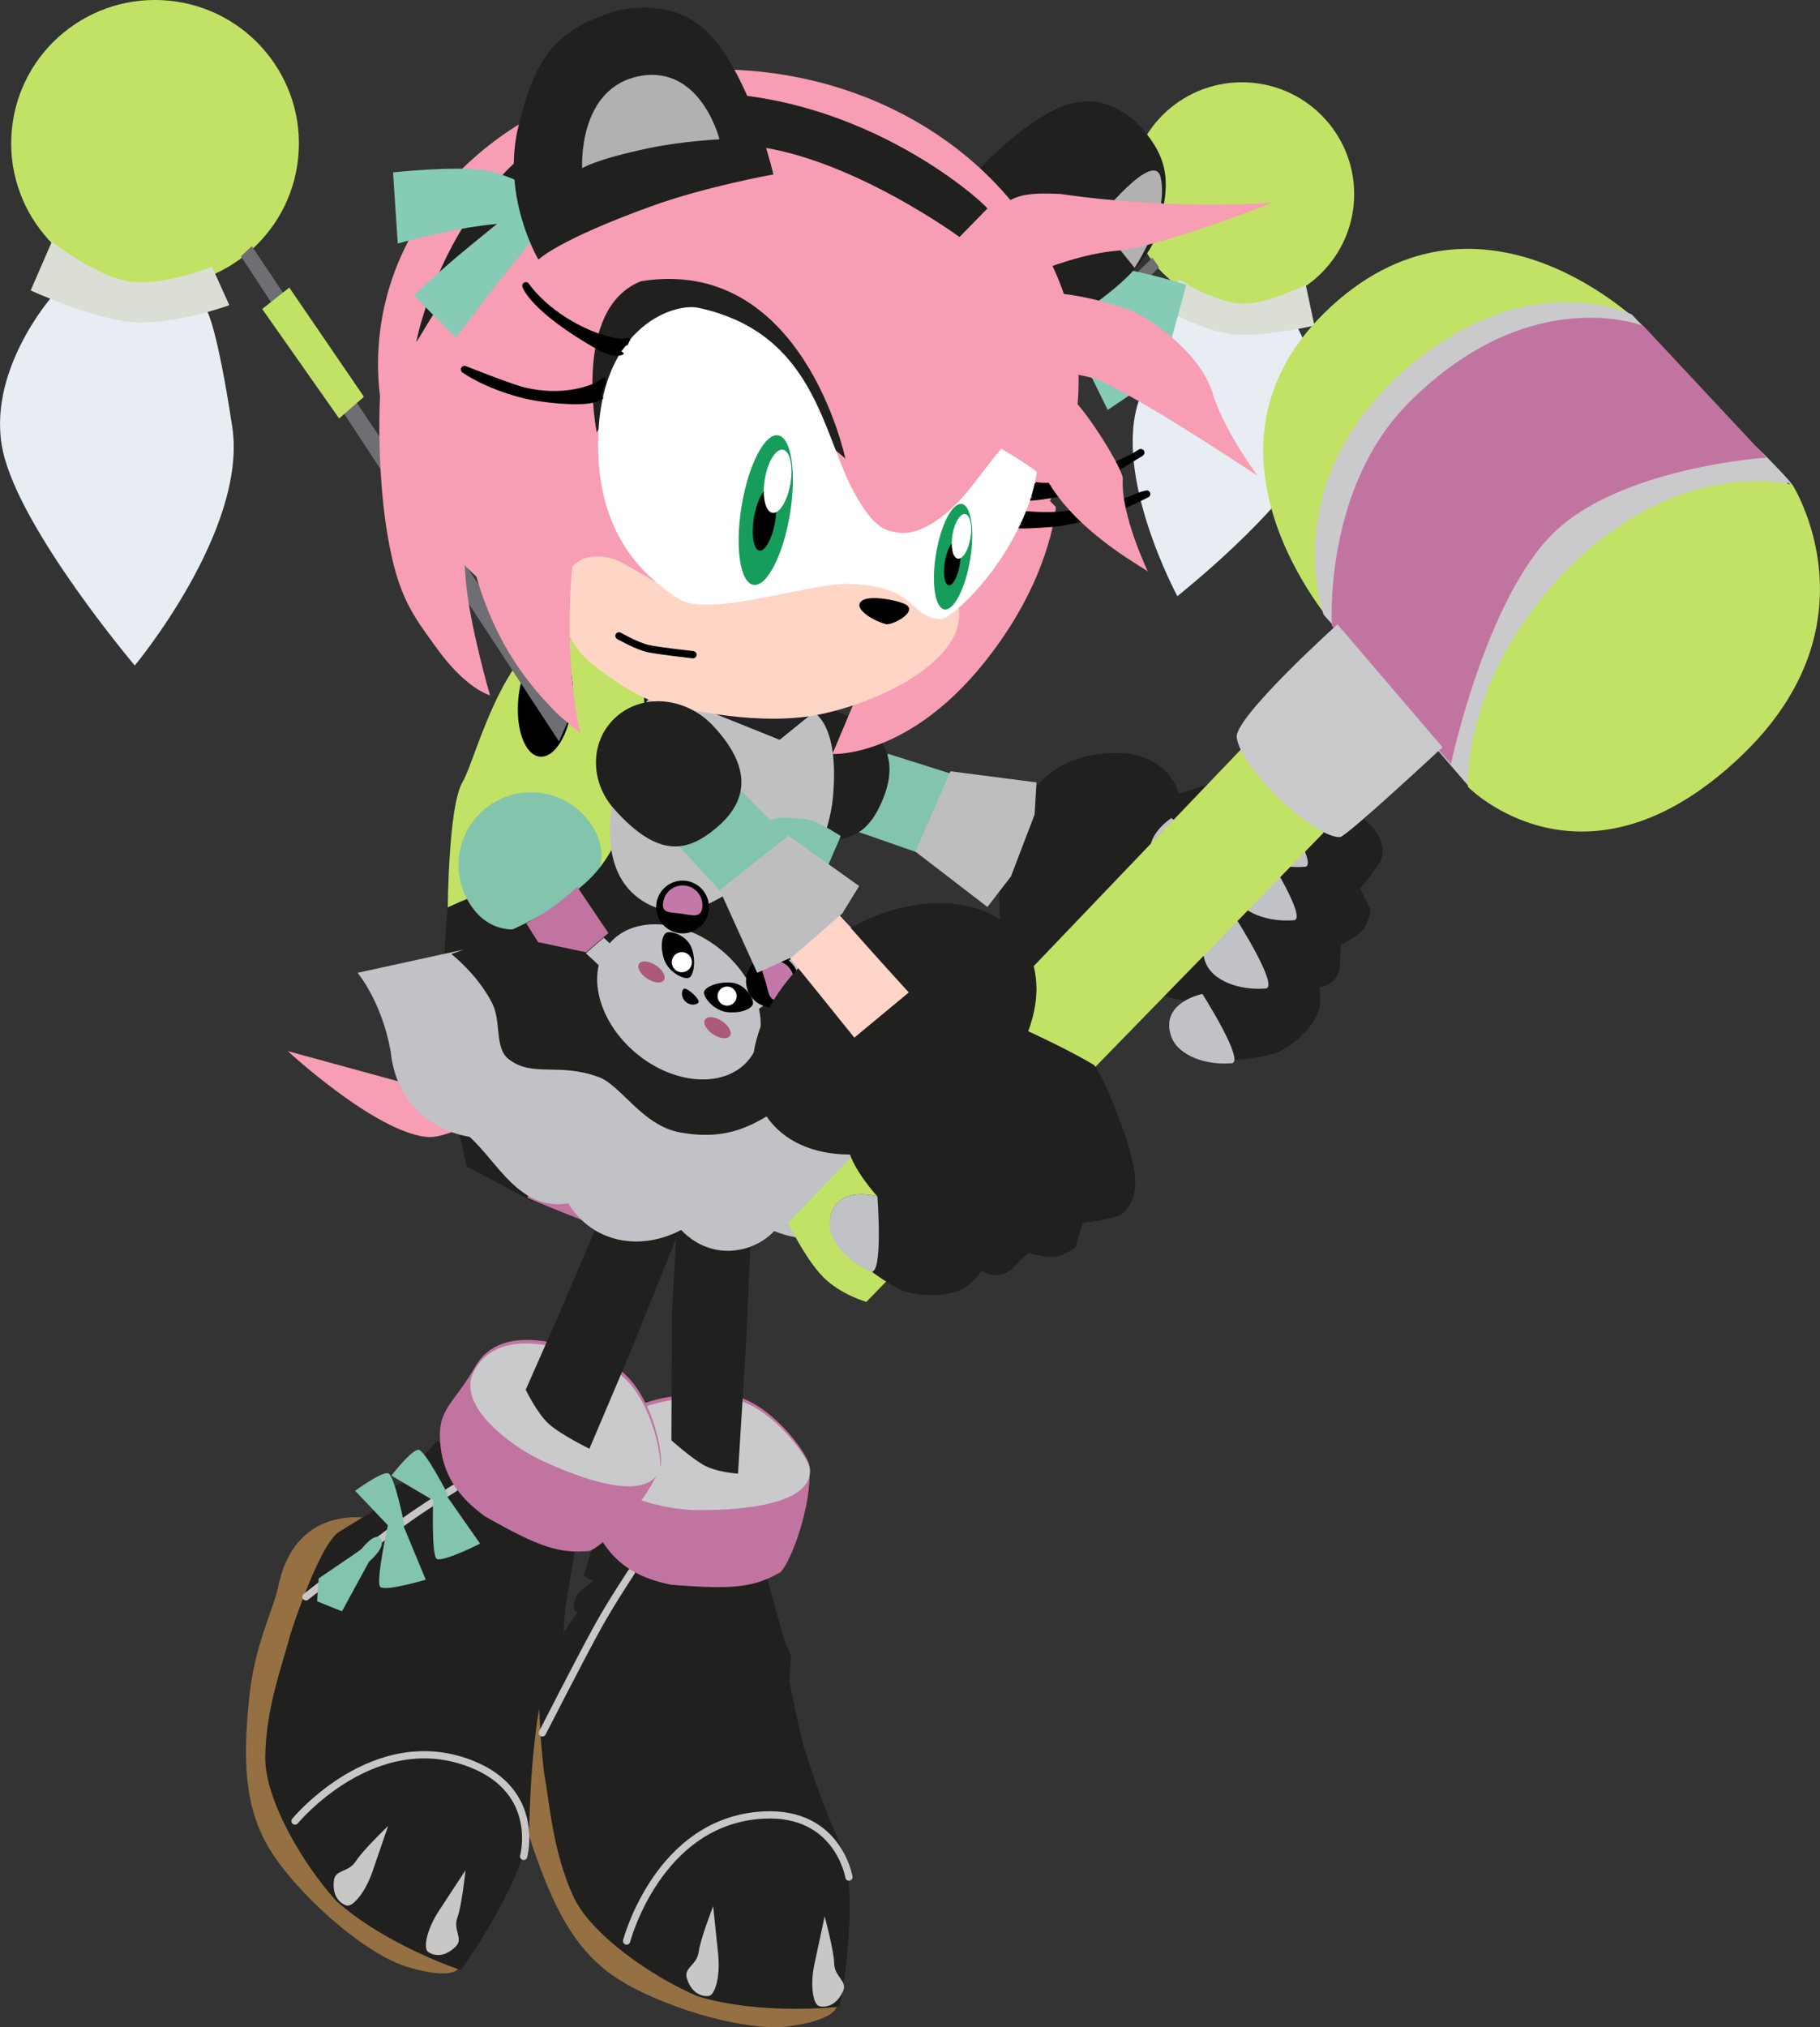 <svg version="1.1" xmlns="http://www.w3.org/2000/svg" xmlns:xlink="http://www.w3.org/1999/xlink" width="31.369" height="34.923" viewBox="0,0,31.369,34.923"><rect x="0" y="0" width="31.369" height="34.923" fill="#333333" stroke="none"/><g transform="translate(-227.065,-165.42)"><g data-paper-data="{&quot;isPaintingLayer&quot;:true}" fill-rule="nonzero" stroke-miterlimit="10" stroke-dasharray="" stroke-dashoffset="0" style="mix-blend-mode: normal"><g data-paper-data="{&quot;index&quot;:null}" stroke-linejoin="miter"><path d="M241.465,199.855c0,0 0.27,0.325 -0.824,0.476c-0.787,0.09 -2.24,-0.359 -2.975,-0.852c-0.735,-0.493 -1.087,-1.289 -1.401,-2.19c-0.314,-0.901 -0.263,-1.563 -0.36,-1.98c-0.345,-1.483 1.017,-1.746 1.017,-1.746c0,0 -0.169,4.183 0.503,4.695c0.829,0.632 2.785,1.596 2.785,1.596z" fill="#947043" stroke="none" stroke-width="0" stroke-linecap="butt"/><path d="M240.566,193.623l0.133,0.337l-0.028,0.421c0,0 0.169,0.891 0.277,1.223c0.132,0.409 0.272,0.85 0.677,1.772c0.234,1.046 -0.089,2.614 -0.089,2.614c0,0 -1.338,0.157 -2.448,-0.18c-0.815,-0.348 -1.849,-1.077 -2.143,-1.723c-0.349,-0.766 -0.404,-1.576 -0.498,-2.099c-0.011,-0.06 -0.199,-1.635 0.016,-1.966c0.215,-0.331 0.562,-0.834 0.562,-0.834c0,0 -0.149,0.007 -0.01,-0.299c0.032,-0.07 0.28,-0.23 0.28,-0.23l-0.172,-0.088l0.215,-0.689l2.948,0.72z" fill="#20201f" stroke="none" stroke-width="0" stroke-linecap="butt"/><path d="M236.413,195.273c0,0 0.681,-1.333 0.966,-1.846c0.225,-0.404 0.568,-0.923 0.568,-0.923" fill="none" stroke="#c8c7c6" stroke-width="0.125" stroke-linecap="round"/><path d="M237.398,190.444c0.082,-0.931 1.404,-1.05 2.15,-1.006c0.746,0.044 1.447,1.038 1.464,1.221c0.064,0.698 -0.333,1.705 -0.498,1.848c-0.45,0.255 -0.787,0.303 -1.882,0.214c-0.595,-0.118 -0.987,-0.372 -1.251,-0.859c-0.264,-0.487 -0.048,-0.677 0.017,-1.418z" fill="#c274a1" stroke="none" stroke-width="0" stroke-linecap="butt"/><path d="M237.41,190.505c0.082,-0.931 1.404,-1.05 2.15,-1.006c0.746,0.044 1.447,1.038 1.464,1.221c0.064,0.698 -1.495,0.719 -1.967,0.715c-0.387,-0.003 -1.712,-0.189 -1.647,-0.93z" fill="#cacacd" stroke="none" stroke-width="0" stroke-linecap="butt"/><path d="M239.107,199.048c0.03,-0.229 0.25,-0.789 0.25,-0.789c0,0 0.046,0.444 0.086,0.83c0.04,0.386 -0.055,0.694 -0.156,0.715c-0.064,0.013 -0.287,0.006 -0.384,-0.303c-0.058,-0.184 0.174,-0.224 0.204,-0.453z" fill="#c8c7c6" stroke="none" stroke-width="0" stroke-linecap="butt"/><path d="M237.865,198.859c0,0 0.545,-2.083 2.367,-2.171c1.279,-0.062 1.465,1.069 1.465,1.069" fill="none" stroke="#c8c7c6" stroke-width="0.125" stroke-linecap="round"/><path d="M241.279,198.436c0,0 0.158,0.58 0.164,0.811c0.005,0.231 0.231,0.296 0.153,0.473c-0.13,0.296 -0.353,0.279 -0.415,0.259c-0.099,-0.031 -0.159,-0.348 -0.078,-0.727c0.082,-0.38 0.175,-0.816 0.175,-0.816z" data-paper-data="{&quot;index&quot;:null}" fill="#c8c7c6" stroke="none" stroke-width="0" stroke-linecap="butt"/></g><path d="M240.092,184.763l-0.165,3.744l-0.142,2.3c0,0 -0.38,-0.022 -0.606,-0.156c-0.226,-0.134 -0.542,-0.418 -0.542,-0.418l0.011,-2.246l0.197,-3.458z" data-paper-data="{&quot;index&quot;:null}" fill="#20201f" stroke="none" stroke-width="0" stroke-linecap="butt" stroke-linejoin="miter"/><g data-paper-data="{&quot;index&quot;:null}" stroke-linejoin="miter"><path d="M233.86,198.68l1.138,0.528c0,0 0.109,0.408 -0.947,0.086c-0.752,-0.249 -1.882,-1.267 -2.342,-2.023c-0.46,-0.756 -0.445,-1.627 -0.352,-2.576c0.093,-0.95 0.418,-1.529 0.505,-1.948c0.31,-1.491 1.656,-1.157 1.656,-1.157c0,0 -1.91,3.725 -1.515,4.472c0.487,0.922 1.857,2.618 1.857,2.618z" fill="#947043" stroke="none" stroke-width="0" stroke-linecap="butt"/><path d="M236.8,193.175l-0.021,0.361l-0.202,0.37c0,0 -0.22,0.879 -0.263,1.226c-0.052,0.427 -0.11,0.886 -0.13,1.892c-0.227,1.047 -1.179,2.335 -1.179,2.335c0,0 -1.28,-0.42 -2.146,-1.192c-0.594,-0.658 -1.226,-1.754 -1.222,-2.464c0.005,-0.842 0.295,-1.6 0.429,-2.114c0.015,-0.059 0.506,-1.567 0.84,-1.777c0.334,-0.21 0.86,-0.52 0.86,-0.52c0,0 -0.138,-0.057 0.117,-0.275c0.058,-0.05 0.351,-0.091 0.351,-0.091l-0.119,-0.152l0.485,-0.535l2.373,1.891z" fill="#20201f" stroke="none" stroke-width="0" stroke-linecap="butt"/><path d="M232.338,192.929c0,0 1.178,-0.924 1.652,-1.269c0.374,-0.273 0.903,-0.599 0.903,-0.599" fill="none" stroke="#c8c7c6" stroke-width="0.125" stroke-linecap="round"/><path d="M235.259,188.959c0.465,-0.811 1.715,-0.363 2.374,-0.01c0.659,0.354 0.877,1.55 0.816,1.723c-0.235,0.66 -1.019,1.407 -1.228,1.468c-0.515,0.043 -0.842,-0.055 -1.798,-0.597c-0.491,-0.357 -0.739,-0.752 -0.774,-1.305c-0.035,-0.553 0.24,-0.634 0.611,-1.28z" fill="#c274a1" stroke="none" stroke-width="0" stroke-linecap="butt"/><path d="M235.245,189.02c0.465,-0.811 1.715,-0.363 2.374,-0.01c0.659,0.354 0.877,1.55 0.816,1.723c-0.235,0.66 -1.659,0.025 -2.085,-0.177c-0.349,-0.165 -1.475,-0.891 -1.104,-1.536z" fill="#cacacd" stroke="none" stroke-width="0" stroke-linecap="butt"/><path d="M233.197,197.486c0.124,-0.196 0.558,-0.61 0.558,-0.61c0,0 -0.145,0.422 -0.271,0.789c-0.126,0.367 -0.341,0.607 -0.442,0.583c-0.063,-0.015 -0.263,-0.115 -0.221,-0.436c0.025,-0.191 0.252,-0.13 0.375,-0.326z" fill="#c8c7c6" stroke="none" stroke-width="0" stroke-linecap="butt"/><path d="M235.088,197.641c0,0 -0.061,0.598 -0.14,0.815c-0.079,0.218 0.109,0.359 -0.027,0.496c-0.228,0.23 -0.43,0.133 -0.48,0.092c-0.081,-0.065 -0.023,-0.382 0.19,-0.707c0.213,-0.325 0.458,-0.698 0.458,-0.698z" data-paper-data="{&quot;index&quot;:null}" fill="#c8c7c6" stroke="none" stroke-width="0" stroke-linecap="butt"/><path d="M232.15,196.792c0,0 1.369,-1.661 3.059,-0.976c1.187,0.481 0.881,1.585 0.881,1.585" fill="none" stroke="#c8c7c6" stroke-width="0.125" stroke-linecap="round"/><g fill="#83c4ac" stroke="none" stroke-width="0" stroke-linecap="butt"><path d="M234.596,192.278c-0.104,-0.042 -0.063,-1.089 -0.063,-1.089l0.214,-0.023l0.593,0.847c0,0 -0.622,0.314 -0.744,0.265z"/><path d="M234.272,190.395c0.111,-0.015 0.522,0.79 0.522,0.79l-0.281,0.071l-0.702,-0.415c0,0 0.33,-0.429 0.461,-0.446z" data-paper-data="{&quot;index&quot;:null}"/><path d="M233.623,192.762c-0.095,-0.059 0.131,-1.082 0.131,-1.082l0.26,0.016l0.389,0.938c0,0 -0.667,0.199 -0.779,0.129z"/><path d="M233.752,190.8c0.111,0.016 0.286,0.903 0.286,0.903l-0.29,-0.009l-0.562,-0.591c0,0 0.435,-0.322 0.565,-0.303z" data-paper-data="{&quot;index&quot;:null}"/><path d="M232.53,193.007l0.028,-0.395l0.73,-0.497c0,0 0.246,-0.325 0.342,-0.183c0.096,0.142 -0.203,0.39 -0.203,0.39l-0.468,0.857z"/></g></g><path d="M239.475,184.871l-1.544,3.842l-0.707,1.665c0,0 -0.506,-0.247 -0.707,-0.434c-0.201,-0.186 -0.391,-0.583 -0.391,-0.583l0.546,-1.237l1.486,-3.472z" data-paper-data="{&quot;index&quot;:null}" fill="#20201f" stroke="none" stroke-width="0" stroke-linecap="butt" stroke-linejoin="miter"/><g data-paper-data="{&quot;index&quot;:null}" stroke="none" stroke-width="0" stroke-linecap="butt" stroke-linejoin="miter"><path d="M248.875,178.676c0.133,-0.027 1.082,0.425 1.475,0.69c0.215,0.145 0.617,0.412 0.531,0.838c-0.022,0.109 -0.373,0.521 -0.373,0.521l0.184,0.377c0,0 -0.05,0.245 -0.152,0.357c-0.102,0.112 -0.357,0.231 -0.357,0.231c0,0 -0.027,0.17 -0.021,0.292c0.019,0.401 -0.354,0.451 -0.354,0.451c0,0 0.047,0.289 -0.046,0.48c-0.148,0.303 -0.487,0.569 -0.709,0.646c-0.376,0.131 -1.48,0.237 -1.677,-0.077c-0.307,-0.489 0.335,-0.794 0.335,-0.794c0,0 -0.6,-0.05 -0.897,-0.263c-0.456,-0.327 -0.553,-0.678 -0.553,-0.678l0.441,-2.415c0,0 1.339,-0.487 2.172,-0.658z" fill="#20201f"/><path d="M243.828,179.077c1.158,0.47 2.381,0.882 2.381,0.882l-0.951,0.955c0,0 -1.484,-0.714 -1.951,-0.904c-0.766,-0.311 -1.753,-0.666 -2.89,-1.047c-0.285,-0.096 -0.4,-0.3 -0.315,-0.594c0.058,-0.198 0.191,-0.359 0.56,-0.286c1.112,0.22 2.357,0.666 3.167,0.995z" fill="#fed5c7"/><path d="M245.827,178.441c0.92,-0.187 1.749,0.125 1.638,1.468c-0.11,1.342 -1.062,2.478 -1.98,2.691c-0.918,0.213 -1.271,-0.939 -1.184,-2.003c0.087,-1.064 0.606,-1.969 1.526,-2.156z" fill="#20201f"/><path d="M248.293,183.737c-0.414,0.036 -0.928,-0.111 -1.047,-0.478c-0.185,-0.573 0.543,-0.716 0.543,-0.716c0,0 0.747,1.174 0.504,1.195z" fill="#c0c2c6"/><path d="M248.879,182.449c-0.414,0.036 -0.928,-0.111 -1.047,-0.478c-0.185,-0.573 0.543,-0.716 0.543,-0.716c0,0 0.747,1.174 0.504,1.195z" fill="#c0c2c6"/><path d="M249.366,181.273c-0.414,0.036 -0.928,-0.111 -1.047,-0.478c-0.185,-0.573 0.543,-0.716 0.543,-0.716c0,0 0.747,1.174 0.504,1.195z" fill="#c0c2c6"/><path d="M247.253,179.513c0,0 1.125,0.819 0.906,0.928c-0.372,0.184 -0.904,0.237 -1.149,-0.062c-0.381,-0.466 0.243,-0.865 0.243,-0.865z" fill="#c0c2c6"/><path d="M249.558,180.352c-0.414,0.036 -0.928,-0.111 -1.047,-0.478c-0.185,-0.573 0.543,-0.716 0.543,-0.716c0,0 0.747,1.174 0.504,1.195z" fill="#c0c2c6"/><g><path d="M242.875,180.106l-1.077,-0.376l0.572,-1.324l1.093,0.345z" fill="#83c4ac"/><path d="M241.419,177.651c1.041,0.358 1.097,0.965 0.864,1.535c-0.233,0.57 -0.608,0.937 -1.707,0.528c-0.618,-0.23 -0.931,-0.879 -0.698,-1.449c0.233,-0.57 0.917,-0.829 1.541,-0.614z" fill="#20201f"/><path d="M244.897,179.453l-0.408,1.067l-0.405,0.525l-1.241,-0.954l0.604,-1.384l1.483,0.192z" fill="#bebec0"/></g></g><g data-paper-data="{&quot;index&quot;:null}" stroke-width="0" stroke-linecap="butt" stroke-linejoin="miter"><g data-paper-data="{&quot;index&quot;:null}"><path d="M248.282,170.679c-1.062,-0.106 -1.838,-1.049 -1.733,-2.107c0.105,-1.058 1.052,-1.83 2.114,-1.725c1.062,0.106 1.838,1.049 1.733,2.107c-0.105,1.058 -1.052,1.83 -2.114,1.725z" fill="#c2e266" stroke="none"/><path d="M248.363,170.586c-0.656,-0.065 -1.135,-0.648 -1.07,-1.302c0.065,-0.654 0.65,-1.131 1.306,-1.066c0.656,0.065 1.135,0.648 1.07,1.302c-0.065,0.654 -0.65,1.131 -1.306,1.066z" fill="#c2e266" stroke="#000000"/><path d="M247.358,175.691c0,0 -1.13,-2.09 -0.653,-3.401c0.46,-1.263 0.632,-1.45 0.632,-1.45l2.091,0.223c0,0 0.673,1.17 0.229,2.164c-0.445,0.994 -2.3,2.464 -2.3,2.464z" fill="#e8edf4" stroke="#000000"/><path d="M248.33,171.181c-0.581,-0.06 -1.265,-0.484 -1.265,-0.484l0.329,-0.46c0,0 0.602,0.394 1.057,0.413c0.454,0.019 1.12,-0.321 1.12,-0.321l0.149,0.7c0,0 -0.882,0.204 -1.39,0.151z" fill="#dbded5" stroke="#000000"/></g><g data-paper-data="{&quot;index&quot;:null}" stroke="none"><path d="M242.219,175.103c-0.041,0.416 -0.237,0.736 -0.437,0.716c-0.2,-0.02 -0.329,-0.373 -0.288,-0.788c0.041,-0.416 0.237,-0.736 0.437,-0.716c0.2,0.02 0.329,0.373 0.288,0.788z" fill="#000000"/><path d="M240.011,179.424c0.209,0.021 0.769,2.234 0.769,2.234c0,0 -1.078,0.227 -1.287,0.206c-0.209,-0.021 -0.439,-1.257 -0.421,-1.44c0.018,-0.183 0.73,-1.022 0.938,-1.001z" fill="#807d5a"/><path d="M241.569,175.567l-0.07,-0.321l5.427,-5.387l0.116,0.164z" fill="#6e6e73"/><path d="M246.322,170.306l0.3,0.354l-1.303,1.238l-0.27,-0.351z" fill="#c2e266"/></g></g><g data-paper-data="{&quot;index&quot;:null}" stroke-width="0" stroke-linecap="butt" stroke-linejoin="miter"><g data-paper-data="{&quot;index&quot;:null}"><path d="M227.27,167.645c0.135,-1.358 1.349,-2.348 2.712,-2.213c1.363,0.136 2.358,1.346 2.223,2.703c-0.135,1.358 -1.349,2.348 -2.712,2.213c-1.363,-0.136 -2.358,-1.346 -2.223,-2.703z" fill="#c2e266" stroke="none"/><path d="M229.415,170.21c-0.842,-0.084 -1.457,-0.832 -1.373,-1.67c0.083,-0.839 0.833,-1.451 1.675,-1.367c0.842,0.084 1.457,0.831 1.373,1.67c-0.083,0.839 -0.833,1.451 -1.675,1.367z" fill="#c2e266" stroke="#000000"/><path d="M227.952,170.542l2.687,0.248c0,0 0.17,0.279 0.429,1.983c0.269,1.77 -1.68,4.112 -1.68,4.112c0,0 -1.961,-2.317 -2.27,-3.68c-0.308,-1.363 0.834,-2.664 0.834,-2.664z" fill="#e8edf4" stroke="#000000"/><path d="M229.305,170.966c-0.653,-0.062 -1.711,-0.542 -1.711,-0.542l0.365,-0.842c0,0 0.751,0.596 1.327,0.687c0.576,0.091 1.433,-0.253 1.433,-0.253l0.298,0.661c0,0 -0.967,0.36 -1.713,0.289z" fill="#dbded5" stroke="#000000"/></g><g data-paper-data="{&quot;index&quot;:null}" stroke="none"><path d="M235.038,178.89c0.247,-0.402 0.784,-2.827 2.065,-2.66c0.199,0.026 1.609,1.47 1.739,2.535c0.177,1.448 -0.961,2.631 -0.961,2.631l-3.098,-0.328c0,0 0.009,-1.776 0.256,-2.178z" fill="#c2e266"/><path d="M236.561,176.525c0.257,0.026 0.422,0.478 0.369,1.011c-0.053,0.533 -0.304,0.945 -0.561,0.919c-0.257,-0.026 -0.422,-0.478 -0.369,-1.011c0.053,-0.533 0.304,-0.945 0.561,-0.919z" fill="#000000"/><path d="M234.718,183.256c-0.063,-0.858 0.063,-2.203 0.063,-2.203c0,0 0.598,-0.287 0.971,-0.358c0.373,-0.071 0.979,-0.062 0.979,-0.062l1.147,0.903c0,0 -0.09,2.994 -0.115,3.376c-0.05,0.769 -1.528,1.2 -1.528,1.2l-1.127,-0.597c0,0 -0.326,-1.399 -0.389,-2.257z" fill="#20201f"/><path d="M236.153,186.053c0,0 1.265,-2.643 1.532,-2.616c0.268,0.027 0.951,1.261 0.927,1.496c-0.023,0.235 -0.626,1.731 -0.894,1.705c-0.268,-0.027 -1.566,-0.585 -1.566,-0.585z" fill="#c274a1"/><path d="M231.218,169.836l0.187,-0.176l5.464,8.147l-0.169,0.386z" fill="#6e6e73"/><path d="M233.338,172.256l-0.428,0.373l-1.326,-1.886l0.467,-0.369z" fill="#c2e266"/></g></g><g data-paper-data="{&quot;index&quot;:null}" stroke="none" stroke-width="0" stroke-linecap="butt" stroke-linejoin="miter"><path d="M238.389,182.673c0,0 -3.138,2.407 -3.958,2.335c-0.891,-0.078 -2.406,-1.48 -2.406,-1.48l2.513,0.687l2.534,-1.74l1.317,0.198z" fill="#f79db4"/><path d="M237.295,179.686c0.351,0.595 -0.015,1.156 -0.61,1.506c-0.595,0.351 -1.193,0.358 -1.544,-0.237c-0.351,-0.595 -0.153,-1.361 0.442,-1.712c0.595,-0.351 1.361,-0.153 1.712,0.442z" fill="#83c4ac"/><path d="M245.273,183.373c0,0 -0.313,0.888 -1.264,1.245c-0.194,0.732 -0.776,1.472 -1.752,1.519c-0.298,0.483 -0.974,0.833 -1.849,0.492c-0.349,0.375 -1.075,0.531 -1.603,-0.02c-0.696,0.368 -1.52,0.231 -1.947,-0.459c-0.839,0.139 -1.219,-0.718 -1.7,-1.145c-0.596,-0.101 -1.265,-0.533 -1.36,-1.474c-0.154,-0.861 -0.57,-1.352 -0.57,-1.352l1.889,-0.413c0,0 0.25,0.213 0.786,0.807c0.442,0.491 0.911,1.366 3.061,1.507c2.411,0.159 2.917,-0.197 3.432,-0.87c0.365,-0.477 1.015,-0.623 1.015,-0.623z" fill="#c0c2c6"/><path d="M240.863,177.763c0,0 0.128,0.791 0.167,1.427c0.039,0.636 0.032,1.53 0.032,1.53c0,0 0.641,0.681 1.292,1.131c0.651,0.45 1.188,0.848 1.188,0.848c0,0 -0.583,0.228 -0.888,0.646c-0.181,0.248 0.041,0.651 -0.293,0.874c-0.445,0.296 -1.001,-0.13 -1.333,0.01c-0.708,0.299 -1.108,0.91 -2.25,0.698c-0.639,-0.119 -1.014,-0.811 -1.388,-0.95c-0.699,-0.259 -1.147,0.011 -1.56,-0.312c-0.244,-0.191 -0.123,-0.647 -0.28,-0.958c-0.25,-0.498 -0.706,-0.852 -0.706,-0.852c0,0 1.289,-0.437 1.915,-0.906c0.626,-0.468 0.704,-0.61 1.101,-1.348c0.397,-0.738 0.304,-2.163 0.304,-2.163l2.337,0.252l0.362,0.074z" fill="#20201f"/><path d="M236.339,181.651l-0.204,-0.325c0,0 0.359,-0.197 0.553,-0.351c0.215,-0.171 0.328,-0.274 0.328,-0.274l0.535,0.793l-0.384,0.331z" data-paper-data="{&quot;index&quot;:null}" fill="#c274a1"/><path d="M237.875,182.502l-0.712,-0.66l0.308,-0.267l0.801,0.748z" data-paper-data="{&quot;index&quot;:null}" fill="#c0c2c6"/><path d="M241.173,182.188l-0.351,-0.366l0.607,-0.74c0,0 0.103,0.113 0.301,0.303c0.179,0.171 0.518,0.401 0.518,0.401l-0.234,0.304z" fill="#c274a1"/><path d="M239.595,182.7l1.271,-0.874l0.282,0.295l-1.174,0.794z" fill="#c0c2c6"/><path d="M237.638,179.145c0.307,-1.615 0.758,-1.827 0.758,-1.827l2.61,0.328c0,0 0.546,0.118 0.414,1.524c-0.058,0.621 -0.467,1.475 -0.467,1.475l-0.406,-0.728c0,0 -0.473,0.555 -0.74,0.76c-0.262,0.201 -0.712,0.414 -0.887,0.455c-0.18,0.043 -1.656,-0.016 -1.281,-1.987z" fill="#c0c0c3"/><path d="M239.137,177.616l1.986,0.047l-0.62,0.502z" fill="#222225"/><g><g><path d="M239.967,183.682c-0.408,0.488 -1.276,0.435 -1.939,-0.118c-0.663,-0.554 -0.869,-1.398 -0.461,-1.887c0.408,-0.488 1.276,-0.435 1.939,0.118c0.663,0.554 0.869,1.398 0.461,1.887z" fill="#c0c2c6"/><path d="M239.206,180.791c0.141,0.208 0.086,0.49 -0.122,0.631c-0.208,0.141 -0.49,0.086 -0.631,-0.122c-0.141,-0.208 -0.086,-0.49 0.122,-0.631c0.208,-0.141 0.49,-0.086 0.631,0.122z" fill="#000000"/><path d="M239.169,181.06c-0.025,0.187 -0.19,0.123 -0.376,0.098c-0.187,-0.025 -0.324,-0.002 -0.299,-0.189c0.025,-0.187 0.197,-0.317 0.383,-0.292c0.187,0.025 0.317,0.197 0.292,0.383z" fill="#c478a9"/><path d="M240.761,182.565c-0.135,0.212 -0.415,0.274 -0.627,0.14c-0.212,-0.135 -0.274,-0.415 -0.14,-0.627c0.135,-0.212 0.415,-0.274 0.627,-0.14c0.212,0.135 0.274,0.415 0.14,0.627z" fill="#000000"/><path d="M240.26,182.333c-0.051,-0.181 -0.127,-0.298 0.054,-0.35c0.181,-0.051 0.369,0.054 0.421,0.235c0.051,0.181 -0.054,0.369 -0.235,0.421c-0.181,0.051 -0.188,-0.125 -0.239,-0.306z" fill="#c478a9"/><path d="M240.044,182.707c-0.009,0.086 -0.197,0.174 -0.438,0.15c-0.242,-0.024 -0.416,-0.259 -0.407,-0.344c0.009,-0.086 0.235,-0.188 0.476,-0.164c0.242,0.024 0.378,0.273 0.369,0.359z" fill="#000000"/><path d="M238.991,181.766c0.076,0.231 0.024,0.474 -0.057,0.501c-0.082,0.027 -0.348,-0.093 -0.424,-0.323c-0.076,-0.231 -0.03,-0.433 0.051,-0.46c0.082,-0.027 0.354,0.052 0.43,0.283z" data-paper-data="{&quot;index&quot;:null}" fill="#000000"/><path d="M239.761,182.596c-0.009,0.091 -0.09,0.157 -0.18,0.148c-0.091,-0.009 -0.157,-0.09 -0.148,-0.18c0.009,-0.091 0.09,-0.157 0.18,-0.148c0.091,0.009 0.157,0.09 0.148,0.18z" fill="#ffffff"/><path d="M238.8,182.169c-0.096,-0.01 -0.165,-0.095 -0.156,-0.19c0.01,-0.096 0.095,-0.165 0.19,-0.156c0.096,0.01 0.165,0.095 0.156,0.19c-0.01,0.096 -0.095,0.165 -0.19,0.156z" fill="#ffffff"/></g><path d="M239.102,182.693c-0.044,0.048 -0.15,0.048 -0.221,-0.017c-0.071,-0.065 -0.08,-0.17 -0.035,-0.219c0.044,-0.048 0.301,0.187 0.256,0.235z" fill="#000000"/><path d="M239.508,183.01c0.118,0.078 0.18,0.193 0.138,0.256c-0.042,0.063 -0.172,0.051 -0.29,-0.027c-0.118,-0.078 -0.18,-0.193 -0.138,-0.256c0.042,-0.063 0.172,-0.051 0.29,0.027z" fill="#ad597c"/><path d="M238.37,182.05c0.118,0.078 0.18,0.193 0.138,0.256c-0.042,0.063 -0.172,0.051 -0.29,-0.027c-0.118,-0.078 -0.18,-0.193 -0.138,-0.256c0.042,-0.063 0.172,-0.051 0.29,0.027z" fill="#ad597c"/></g><g fill="#83c4ac"><path d="M241.305,180.408c0,0 -0.354,-0.296 -0.5,-0.409c-0.165,-0.127 -0.441,-0.316 -0.441,-0.316l0.098,-0.177c0,0 0.403,-0.005 0.576,0.045c0.19,0.055 0.518,0.272 0.518,0.272l-0.252,0.584z"/><path d="M239.4,180.652l-0.301,-0.561c0,0 0.309,-0.245 0.493,-0.316c0.169,-0.065 0.924,-0.274 0.924,-0.274l-0.132,0.197c0,0 -0.367,0.362 -0.521,0.503c-0.136,0.125 -0.463,0.451 -0.463,0.451z" data-paper-data="{&quot;index&quot;:null}"/><path d="M240.315,181.425c0,0 0.057,-0.606 0.07,-0.917c0.014,-0.31 0.006,-0.795 0.006,-0.795l0.277,0.054c0,0 0.037,0.324 0.034,0.621c-0.004,0.298 -0.05,0.761 -0.05,0.761z"/><path d="M239.877,181.234c0,0 0.046,-0.463 0.101,-0.756c0.055,-0.292 0.2,-0.786 0.2,-0.786l0.245,-0.029c0,0 -0.126,0.566 -0.174,0.873c-0.048,0.307 -0.127,0.938 -0.127,0.938z" data-paper-data="{&quot;index&quot;:null}"/></g></g><g data-paper-data="{&quot;index&quot;:null}" stroke-width="0" stroke-linecap="butt" stroke-linejoin="miter"><path d="M252.811,173.991c2.216,-2.069 4.488,-0.861 4.488,-0.861c0,0 -0.15,-0.22 0.355,0.304c0.505,0.524 0.232,0.302 0.232,0.302c0,0 -1.898,1.223 -3.551,2.139c-1.708,2.248 -1.936,3.114 -1.936,3.114l-0.624,-0.725c0,0 -0.543,-2.797 1.037,-4.272z" fill="#cacacd" stroke="none"/><path d="M257.073,178.447c-2.703,2.571 -4.706,0.53 -4.706,0.53c0,0 -0.115,-2.028 1.887,-3.917c1.885,-1.779 3.705,-1.289 3.705,-1.289c0,0 1.522,2.385 -0.887,4.676z" fill="#c2e266" stroke="#000000"/><path d="M250.055,176.194c0,0 -2.711,-3.049 -0.044,-5.497c2.63,-2.413 5.377,0.344 5.377,0.344l-5.334,5.153z" fill="#c2e266" stroke="none"/><path d="M249.88,176.011c0,0 -0.803,-2.207 1.305,-4.132c2.134,-1.945 4.004,-1.043 4.004,-1.043l0.191,0.204l-3.699,1.351l-1.569,3.882z" fill="#cacacd" stroke="none"/><path d="M251.354,172.349c2.094,-2.091 4.036,-1.315 4.036,-1.315l2.122,2.27c0,0 -2.497,0.159 -3.666,1.293c-1.169,1.134 -1.774,3.986 -1.774,3.986l-2.05,-2.381c0,0 -0.16,-2.363 1.332,-3.853z" fill="#c274a1" stroke="none"/><path d="M249.882,179.761l-7.885,8.087c0,0 -0.439,-0.121 -0.744,-0.428c-0.305,-0.307 -0.604,-0.931 -0.604,-0.931l7.806,-8.16c0,0 0.335,0.467 0.623,0.755c0.288,0.288 0.805,0.676 0.805,0.676z" fill="#c2e266" stroke="none"/><path d="M251.928,178.293c0,0 -1.656,1.541 -1.766,1.548c-0.415,0.024 -1.695,-1.135 -1.781,-1.714c-0.051,-0.342 1.736,-1.951 1.736,-1.951l1.811,2.117z" fill="#cacacd" stroke="none"/></g><g data-paper-data="{&quot;index&quot;:null}"><g data-paper-data="{&quot;index&quot;:null}" fill="#86cbb6" stroke="none" stroke-width="0" stroke-linecap="butt" stroke-linejoin="miter"><path d="M246.282,170.888c-0.452,-0.169 -0.714,-0.212 -0.714,-0.212l-0.582,-0.373c0,0 0.796,-0.284 1.228,-0.267c0.433,0.017 1.297,0.29 1.297,0.29l-0.269,0.991c0,0 -0.51,-0.259 -0.962,-0.429z"/><path d="M246.157,172.482c0,0 -0.266,-0.54 -0.39,-0.794c-0.171,-0.35 -0.746,-1.419 -0.746,-1.419l0.581,0.134c0,0 0.543,0.65 0.772,0.939c0.184,0.232 0.497,0.66 0.497,0.66z"/></g><g stroke="none" stroke-width="0" stroke-linecap="butt" stroke-linejoin="miter"><path d="M246.639,167.513c0.581,0.61 0.623,1.024 0.376,1.9c-0.248,0.876 -1.752,1.656 -1.752,1.656c0,0 -0.124,-0.934 -0.384,-1.46c-0.259,-0.525 -0.957,-1.257 -0.957,-1.257c0,0 0.55,-0.596 1.118,-0.929c0.433,-0.258 0.944,-0.455 1.6,0.09z" data-paper-data="{&quot;index&quot;:null}" fill="#20201f"/><path d="M247.072,168.485c0.14,0.678 -0.452,1.549 -0.452,1.549l-0.654,-0.814c0,0 0.998,-1.259 1.106,-0.735z" data-paper-data="{&quot;index&quot;:null}" fill="#b2b1b2"/></g><path d="M240.134,166.651c3.322,0.33 5.784,2.921 5.499,5.785c-0.285,2.865 -3.209,4.919 -6.531,4.589c-3.322,-0.33 -5.784,-2.921 -5.499,-5.785c0.285,-2.865 3.209,-4.919 6.531,-4.589z" fill="#f79eb4" stroke="none" stroke-width="0" stroke-linecap="butt" stroke-linejoin="miter"/><path d="M245.262,174.154c0.008,-0.015 -0.067,1.043 -0.952,2.305c-1.419,2.039 -2.898,1.95 -2.898,1.95l0.371,-0.879c0,0 1.715,-1.562 2.184,-2.166c0.469,-0.604 0.781,-1.747 0.781,-1.746" fill="#f79eb4" stroke="#f89db5" stroke-width="0" stroke-linecap="butt" stroke-linejoin="round"/><g fill="#ffd5c5" stroke="none" stroke-width="1" stroke-linecap="round" stroke-linejoin="round"><path d="M243.593,175.91c0.064,0.544 -0.436,0.957 -0.86,1.224c-0.069,0.044 -0.613,0.384 -1.47,0.579c-1.075,0.245 -2.43,-0.089 -2.82,-0.175c-0.465,-0.102 -1.25,-0.711 -1.369,-0.867c-0.852,-1.122 -0.088,-1.548 0.02,-1.616c0.052,-0.032 0.331,-0.106 0.637,0.033c0.298,0.136 1.096,0.687 1.388,0.703c0.314,0.018 2.109,-0.397 3.011,-0.306c0.187,0.021 0.428,0.108 0.567,0.241c0.181,0.173 0.446,0.497 0.735,0.269c0.047,-0.037 0.152,-0.144 0.159,-0.085z"/><path d=""/></g><g fill="#000000" stroke="#000000" stroke-width="0.125" stroke-linecap="butt" stroke-linejoin="round"><path d="M244.692,174.292c0.064,-0.015 0.356,0.045 0.804,-0.014c0.283,-0.048 0.566,-0.099 0.844,-0.174c0.166,-0.045 0.322,-0.135 0.489,-0.173c0.006,-0.001 -0.363,0.179 -0.474,0.219c-0.346,0.126 -0.656,0.204 -1.017,0.271c-0.079,0.015 -0.721,0.058 -0.715,0.034"/><path d="M244.876,173.771c0.023,0.028 0.351,0.073 0.785,-0.072c0.434,-0.145 1.045,-0.448 1.067,-0.482c0.008,-0.013 -0.682,0.447 -0.992,0.577c-0.31,0.13 -0.939,0.207 -0.933,0.185"/></g><g fill="#000000" stroke="none" stroke-width="1" stroke-linecap="round" stroke-linejoin="round"><path d="M242.338,176.173c-0.234,-0.059 -0.609,-0.292 -0.4,-0.414c0.159,-0.093 0.68,0.018 0.764,0.093c0.146,0.131 -0.255,0.339 -0.364,0.321z"/><path d=""/></g><path d="M237.266,172.582c0.026,-0.051 -0.287,1.877 -0.352,2.755c-0.123,1.654 0.156,2.715 0.156,2.715c0,0 -0.333,-0.269 -0.411,-0.348c-0.242,-0.246 -0.452,-0.487 -0.65,-0.773c-0.465,-0.673 -0.747,-1.451 -0.89,-2.254c-0.095,-0.535 -0.028,-2.829 -0.004,-2.84" fill="#f79eb4" stroke="#f89db5" stroke-width="0" stroke-linecap="butt" stroke-linejoin="round"/><path d="M235.023,171.796c-0.016,0.013 0,2.829 0.069,3.618c0.069,0.789 0.419,1.985 0.419,1.985c0,0 -0.403,-0.104 -0.9,-0.787c-0.439,-0.604 -0.688,-0.912 -0.868,-1.982c-0.233,-1.389 -0.15,-3.256 0.064,-3.596" fill="#f79eb4" stroke="#f89db5" stroke-width="0" stroke-linecap="butt" stroke-linejoin="round"/><g stroke="none" stroke-width="1" stroke-linecap="round" stroke-linejoin="round"><path d="M243.603,169.503c-0.088,-0.065 -2.345,-1.687 -4.092,-1.584c-1.377,0.081 -2.143,0.526 -3.467,1.291c-1.021,0.59 -1.765,2.093 -1.803,2.098c-0.003,0 0.768,-4.047 4.51,-4.283c3.024,-0.159 5.245,1.86 5.333,1.987" fill="#20201f"/><path d="" fill="#ee1a40"/></g><path d="M243.805,170.63c-0.024,0.016 0.978,-0.487 2.708,0.123c0.308,0.11 1.282,0.738 1.472,1.507c0.254,0.707 0.76,1.35 0.744,1.347c-0.023,-0.005 -1.641,-1.104 -2.636,-1.6c-0.543,-0.271 -2.17,-0.239 -2.202,-0.218" fill="#f79eb4" stroke="#f89db5" stroke-width="0" stroke-linecap="butt" stroke-linejoin="round"/><path d="M242.958,170.584c0.017,-0.082 0.992,-1.351 1.297,-1.575c0.305,-0.224 0.479,-0.276 1.083,-0.248c2.038,0.295 3.673,0.146 3.673,0.146c0,0 -1.943,0.767 -2.701,0.833c-1.052,0.092 -2.385,0.82 -2.497,0.893" fill="#f79eb4" stroke="#f89db5" stroke-width="0" stroke-linecap="butt" stroke-linejoin="round"/><path d="M238.857,171.361c-0.605,-0.06 -1.507,1.508 -1.507,1.508c0,0 -0.426,-2.132 0.762,-2.604c2.794,-0.45 3.523,3.055 3.523,3.055c0,0 -2.174,-1.899 -2.778,-1.959z" data-paper-data="{&quot;index&quot;:null}" fill="#20201f" stroke="none" stroke-width="0" stroke-linecap="butt" stroke-linejoin="miter"/><path d="M241.786,173.902c0.352,0.645 0.55,0.654 0.744,0.691c0.332,0.063 0.741,-0.199 1.06,-0.535c0.456,-0.48 0.929,-1.369 1.376,-1.328c0.068,0.006 0.031,0.848 -0.181,1.407c-0.448,1.184 -1.356,1.959 -1.502,1.95c-0.585,-0.037 -0.36,-0.55 -1.548,-0.607c-0.676,-0.032 -2.281,0.548 -2.911,0.291c-1.207,-0.713 -1.423,-1.812 -1.447,-2.531c-0.071,-2.16 1.289,-2.612 1.726,-2.517c2.013,0.436 2.132,2.17 2.683,3.181z" fill="#ffffff" stroke="none" stroke-width="0" stroke-linecap="butt" stroke-linejoin="miter"/><path d="M243.819,171.872c-0.038,-0.034 0.906,-0.171 1.712,0.41c0.232,0.167 0.918,1.252 0.886,1.4c-0.035,0.609 0.435,1.594 0.437,1.593c0.037,-0.021 -1.127,-0.592 -1.695,-1.508c-0.193,-0.307 -1.319,-0.872 -1.425,-0.968" fill="#f79eb4" stroke="#f89db5" stroke-width="0" stroke-linecap="butt" stroke-linejoin="round"/><g fill="#000000" stroke="#000000" stroke-width="0.125" stroke-linecap="butt" stroke-linejoin="round"><path d="M237.773,171.469c-0.028,0.033 -0.182,0.031 -0.363,-0.072c-1.164,-0.659 -1.281,-1.054 -1.281,-1.054c0,0 0.364,0.555 1.204,0.871c0.164,0.062 0.386,0.105 0.435,0.107c0.047,0.002 0.09,-0.029 0.138,-0.006"/><path d="M237.425,172.232c0,0 -0.041,0.039 -0.175,0.069c-0.25,0.055 -0.867,-0.01 -1.148,-0.081c-0.671,-0.169 -1.031,-0.435 -1.031,-0.435c0,0 0.749,0.298 0.99,0.362c0.728,0.188 1.243,-0.048 1.313,-0.089c0.031,-0.018 0.097,-0.071 0.131,-0.071"/></g><g stroke="none" stroke-linecap="butt" stroke-linejoin="miter"><path d="M240.476,172.92c0.23,0.038 0.321,0.645 0.204,1.356c-0.117,0.711 -0.399,1.257 -0.629,1.219c-0.23,-0.038 -0.321,-0.645 -0.204,-1.356c0.117,-0.711 0.399,-1.257 0.629,-1.219z" fill="#169c5b" stroke-width="NaN"/><path d="M240.332,173.83c0.101,0.017 0.143,0.271 0.094,0.568c-0.049,0.297 -0.171,0.524 -0.272,0.508c-0.101,-0.017 -0.143,-0.271 -0.094,-0.568c0.049,-0.297 0.171,-0.524 0.272,-0.508z" fill="#000000" stroke-width="0"/><path d="M240.247,173.675c0.05,-0.3 0.189,-0.528 0.311,-0.508c0.122,0.02 0.181,0.28 0.131,0.58c-0.05,0.3 -0.189,0.528 -0.311,0.508c-0.122,-0.02 -0.181,-0.28 -0.131,-0.58z" fill="#ffffff" stroke-width="0"/></g><g stroke="none" stroke-linecap="butt" stroke-linejoin="miter"><path d="M243.198,174.962c0.083,-0.501 0.281,-0.886 0.444,-0.86c0.162,0.027 0.227,0.455 0.144,0.957c-0.083,0.501 -0.281,0.886 -0.444,0.86c-0.162,-0.027 -0.227,-0.455 -0.144,-0.957z" fill="#169c5b" stroke-width="NaN"/><path d="M243.349,175.102c0.035,-0.209 0.12,-0.37 0.192,-0.358c0.071,0.012 0.101,0.191 0.067,0.401c-0.035,0.209 -0.12,0.37 -0.192,0.358c-0.071,-0.012 -0.101,-0.191 -0.067,-0.401z" fill="#000000" stroke-width="0"/><path d="M243.7,174.277c0.086,0.014 0.127,0.198 0.092,0.409c-0.035,0.212 -0.133,0.372 -0.219,0.358c-0.086,-0.014 -0.127,-0.197 -0.092,-0.409c0.035,-0.212 0.133,-0.372 0.219,-0.358z" fill="#ffffff" stroke-width="0"/></g><path d="M239.009,176.699c0,0 -0.571,-0.063 -0.766,-0.104c-0.195,-0.041 -0.51,-0.221 -0.51,-0.221" data-paper-data="{&quot;index&quot;:null}" fill="none" stroke="#000000" stroke-width="0.125" stroke-linecap="round" stroke-linejoin="miter"/><g fill="#86cbb6" stroke="none" stroke-width="0" stroke-linecap="butt" stroke-linejoin="miter"><path d="M236.035,169.258c0,0 -0.317,-0.011 -0.886,0.081c-0.569,0.092 -1.228,0.276 -1.228,0.276l-0.082,-1.225c0,0 1.077,-0.117 1.589,-0.035c0.511,0.082 1.377,0.602 1.377,0.602l-0.77,0.3z"/><path d="M234.196,170.505c0,0 0.468,-0.428 0.738,-0.656c0.337,-0.284 1.126,-0.918 1.126,-0.918l0.712,-0.02c0,0 -0.926,1.117 -1.209,1.487c-0.205,0.269 -0.644,0.839 -0.644,0.839z"/></g><path d="M236,167.601c0.297,-1.209 0.626,-1.672 1.729,-2.007c1.147,-0.206 1.622,0.373 1.963,0.972c0.45,0.779 0.703,1.859 0.703,1.859c0,0 -1.155,0.205 -2.104,0.548c-1.623,0.587 -1.946,0.92 -1.946,0.92c0,0 -0.642,-1.083 -0.346,-2.292z" fill="#20201f" stroke="none" stroke-width="0" stroke-linecap="butt" stroke-linejoin="miter"/><path d="M238.11,166.727c1.039,-0.179 1.356,1.093 1.356,1.093c0,0 -0.648,0.033 -1.203,0.149c-0.949,0.199 -1.164,0.349 -1.164,0.349c0,0 -0.084,-1.402 1.012,-1.591z" fill="#b2b1b2" stroke="none" stroke-width="0" stroke-linecap="butt" stroke-linejoin="miter"/></g><g data-paper-data="{&quot;index&quot;:null}" stroke="none" stroke-width="0" stroke-linecap="butt" stroke-linejoin="miter"><path d="M241.419,181.593c1.217,-0.835 2.68,-0.817 3.267,0.039c0.587,0.856 0.076,2.227 -1.141,3.062c-1.217,0.835 -2.68,0.817 -3.267,-0.039c-0.587,-0.856 -0.076,-2.227 1.141,-3.062z" fill="#20201f"/><path d="M241.09,180.676c0.852,0.987 1.639,1.841 1.639,1.841l-0.939,0.779c0,0 -1.285,-1.602 -1.628,-2c-0.564,-0.653 -1.312,-1.451 -2.187,-2.346c-0.219,-0.224 -0.229,-0.469 -0.01,-0.701c0.147,-0.156 0.348,-0.242 0.656,0c0.929,0.732 1.873,1.739 2.469,2.429z" fill="#fed5c7"/><path d="M239.49,180.782l-0.773,-0.839l1.128,-0.898l0.801,0.819z" fill="#83c4ac"/><path d="M239.362,177.93c0.75,0.806 0.513,1.368 0.039,1.761c-0.474,0.393 -0.978,0.54 -1.755,-0.339c-0.437,-0.494 -0.407,-1.214 0.067,-1.606c0.474,-0.393 1.199,-0.3 1.649,0.184z" fill="#20201f"/><path d="M241.582,181.157l-0.862,0.749l-0.604,0.273l-0.646,-1.426l1.185,-0.937l1.218,0.868z" fill="#bebec0"/><g><path d="M243.773,182.739c0,0 1.373,0.567 2.136,1.021c0.121,0.072 0.534,1.089 0.651,1.57c0.064,0.263 0.185,0.751 -0.181,1.019c-0.093,0.068 -0.653,0.139 -0.653,0.139l-0.124,0.42c0,0 -0.211,0.153 -0.368,0.168c-0.157,0.015 -0.438,-0.073 -0.438,-0.073c0,0 -0.14,0.112 -0.222,0.21c-0.268,0.322 -0.591,0.098 -0.591,0.098c0,0 -0.168,0.256 -0.374,0.337c-0.327,0.129 -0.776,0.095 -1,-0.001c-0.381,-0.164 -1.307,-0.859 -1.237,-1.239c0.108,-0.592 0.817,-0.375 0.817,-0.375c0,0 -0.427,-0.461 -0.506,-0.833c-0.121,-0.573 0.052,-0.911 0.052,-0.911l2.039,-1.549z" fill="#20201f"/><path d="M242.188,186.033c0,0 0.104,1.388 -0.12,1.291c-0.381,-0.164 -0.766,-0.536 -0.697,-0.916c0.108,-0.592 0.817,-0.375 0.817,-0.375z" fill="#c0c2c6"/></g></g></g></g></svg>